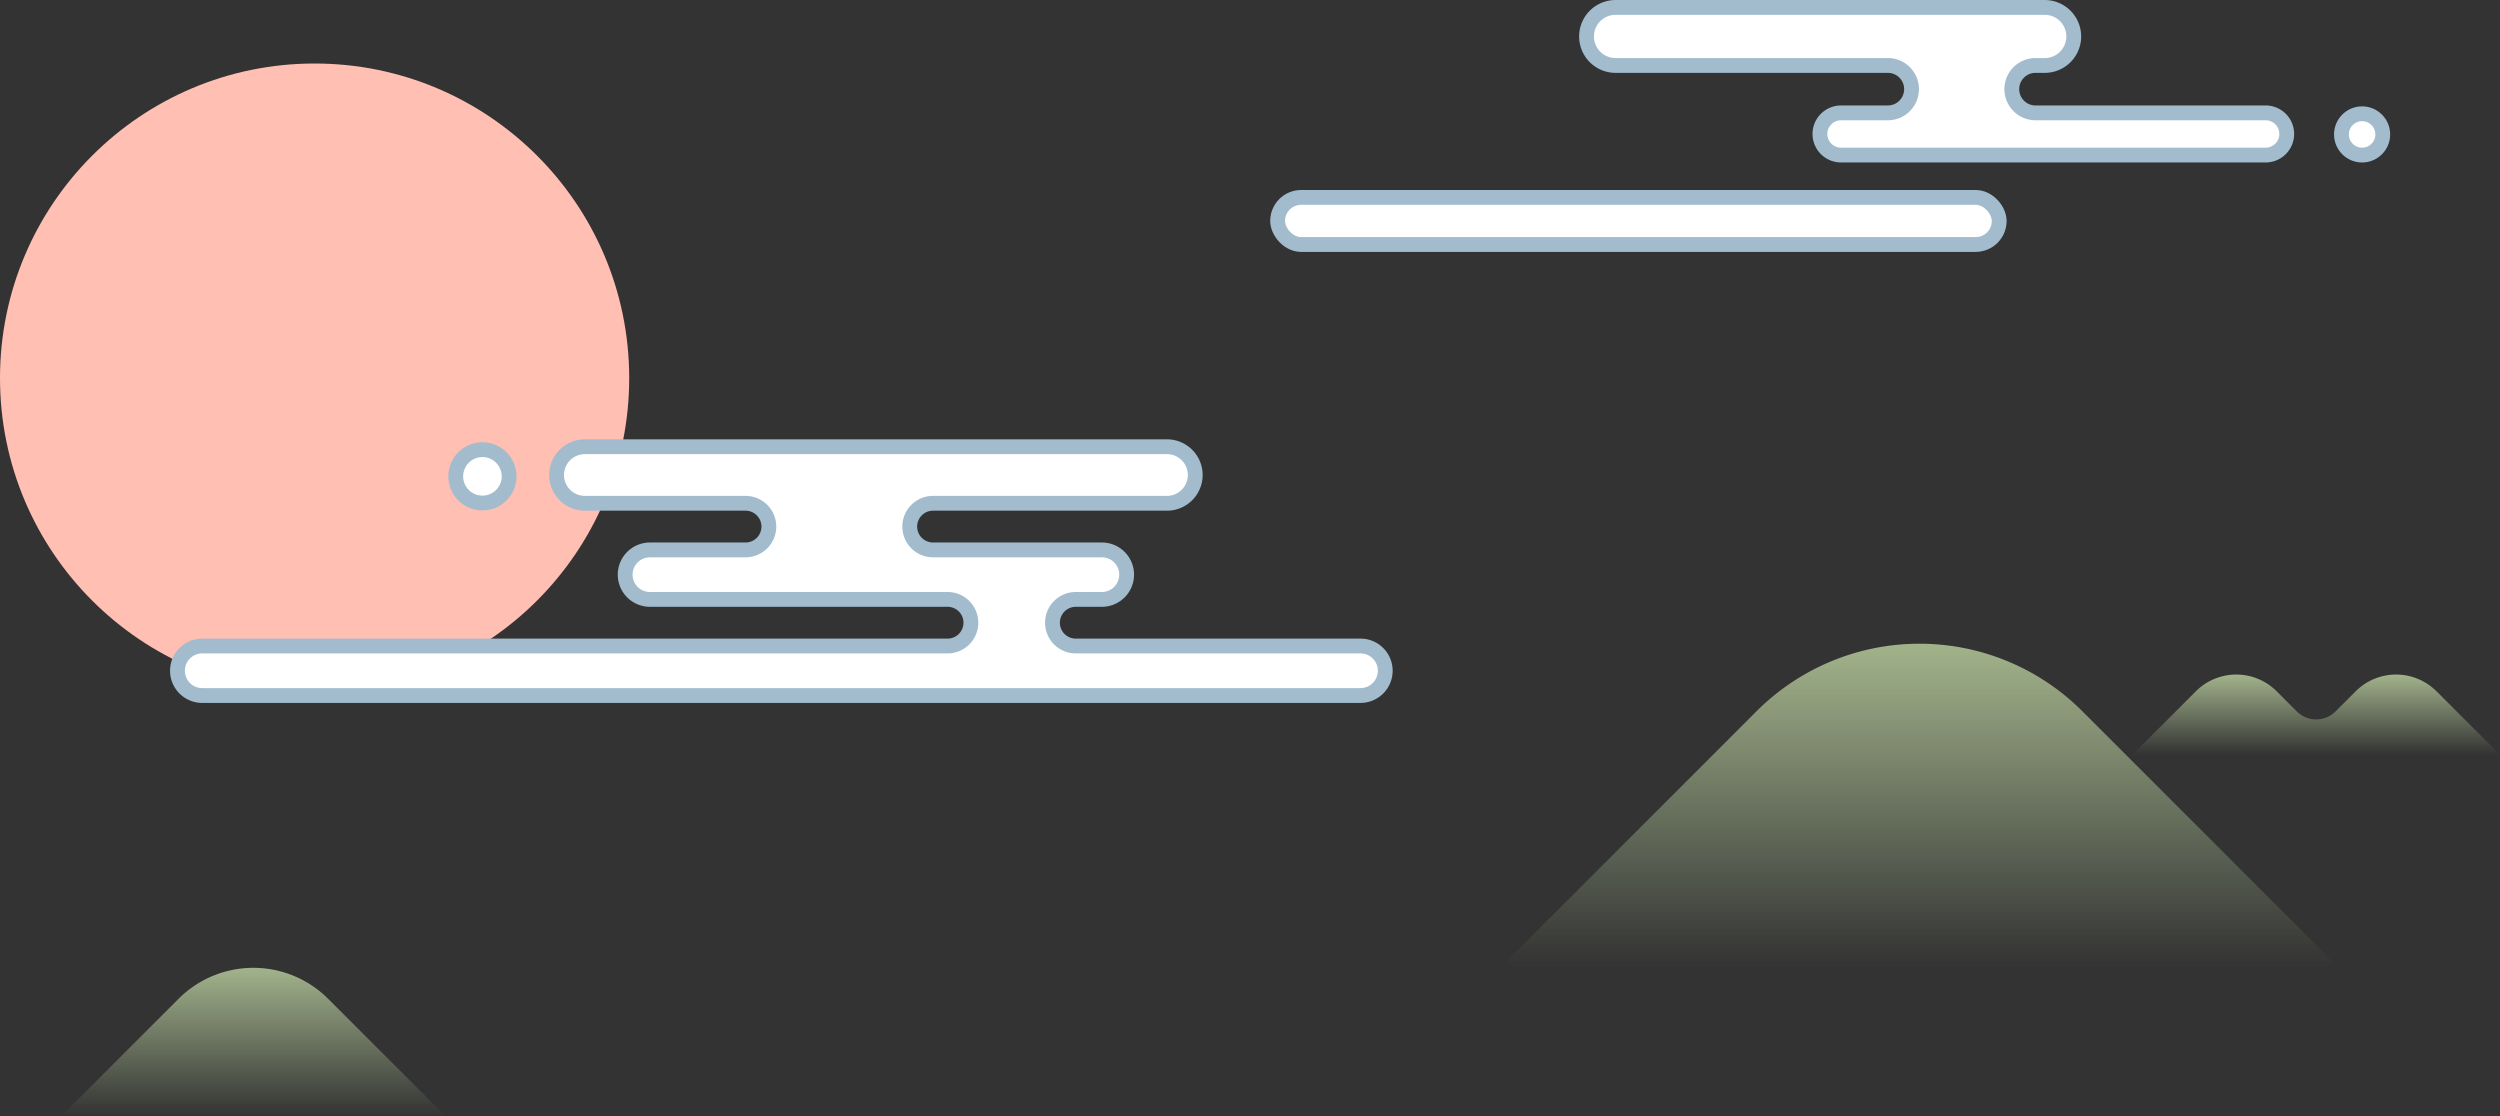 <svg xmlns="http://www.w3.org/2000/svg" xmlns:xlink="http://www.w3.org/1999/xlink" width="337.457" height="150.707" viewBox="0 0 337.457 150.707">
  <rect x="0" y="0" width="337.457" height="150.707" fill="#333333" stroke="none"/>
  <defs>
    <style>
      .scenery-1 {
        fill: #ffbfb2;
        isolation: isolate;
      }

      .scenery-2 {
        fill: url(#linear-gradient);
      }

      .scenery-3 {
        fill: #fff;
        stroke: #a2bcce;
        stroke-miterlimit: 10;
        stroke-width: 2px;
      }
    </style>
    <linearGradient id="linear-gradient" x1="0.5" y1="1" x2="0.5" gradientUnits="objectBoundingBox">
      <stop offset="0" stop-color="#a2b38b" stop-opacity="0"/>
      <stop offset="1" stop-color="#a2b38b"/>
    </linearGradient>
  </defs>
  <g id="Scenery" transform="translate(0 1)">
    <circle id="타원_9" data-name="타원 9" class="scenery-1" cx="42.466" cy="42.466" r="42.466" transform="translate(0 7.573)"/>
    <path id="패스_54" data-name="패스 54" class="scenery-2" d="M1503.056,256.362l15.883-15.883a14.281,14.281,0,0,1,20.2,0l15.883,15.883Z" transform="translate(-1494.843 -106.655)"/>
    <path id="패스_55" data-name="패스 55" class="scenery-2" d="M1753.3,305.942l34.564-34.564a31.079,31.079,0,0,1,43.951,0l34.565,34.564Z" transform="translate(-1550.746 -176.386)"/>
    <path id="패스_56" data-name="패스 56" class="scenery-2" d="M1889.95,270.8a7.71,7.71,0,0,0-10.9,0l-2.709,2.71a3.715,3.715,0,0,1-5.255,0l-2.709-2.71a7.71,7.71,0,0,0-10.9,0l-8.575,8.575h49.631Z" transform="translate(-1561.068 -178.491)"/>
    <path id="패스_57" data-name="패스 57" class="scenery-3" d="M1616.261,258.031h0a3.147,3.147,0,0,1,3.147-3.147h3.522a3.34,3.34,0,0,0,3.34-3.34h0a3.339,3.339,0,0,0-3.34-3.34h-22.79a3.147,3.147,0,0,1-3.147-3.147h0a3.147,3.147,0,0,1,3.147-3.147h31.574a3.816,3.816,0,0,0,3.815-3.816h0a3.815,3.815,0,0,0-3.815-3.816h-78.575a3.816,3.816,0,0,0-3.815,3.816h0a3.816,3.816,0,0,0,3.815,3.816h21.69a3.147,3.147,0,0,1,3.147,3.147h0a3.148,3.148,0,0,1-3.147,3.147h-12.906a3.339,3.339,0,0,0-3.34,3.34h0a3.34,3.34,0,0,0,3.34,3.34H1602.1a3.147,3.147,0,0,1,3.147,3.147h0a3.147,3.147,0,0,1-3.147,3.146H1501.489a3.34,3.34,0,0,0-3.34,3.34h0a3.341,3.341,0,0,0,3.34,3.341h156.349a3.341,3.341,0,0,0,3.34-3.341h0a3.34,3.34,0,0,0-3.34-3.34h-38.43A3.147,3.147,0,0,1,1616.261,258.031Z" transform="translate(-1474.194 -174.976)"/>
    <path id="패스_58" data-name="패스 58" class="scenery-3" d="M1831.037,113.822h0a3.2,3.2,0,0,1,3.2-3.2h1.246a3.916,3.916,0,0,0,3.916-3.916h0a3.916,3.916,0,0,0-3.916-3.916h-57.932a3.915,3.915,0,0,0-3.916,3.916h0a3.915,3.915,0,0,0,3.916,3.916h36.753a3.2,3.2,0,0,1,3.2,3.2h0a3.2,3.2,0,0,1-3.2,3.2h-6.318a2.848,2.848,0,0,0-2.848,2.848h0a2.848,2.848,0,0,0,2.848,2.848H1865.3a2.848,2.848,0,0,0,2.848-2.848h0a2.848,2.848,0,0,0-2.848-2.848H1834.24A3.2,3.2,0,0,1,1831.037,113.822Z" transform="translate(-1559.478 -102.787)"/>
    <ellipse id="타원_7" data-name="타원 7" class="scenery-3" cx="2.788" cy="2.788" rx="2.788" ry="2.788" transform="translate(316.055 14.357)"/>
    <ellipse id="타원_8" data-name="타원 8" class="scenery-3" cx="3.602" cy="3.602" rx="3.602" ry="3.602" transform="translate(61.517 59.696)"/>
    <rect id="사각형_177" data-name="사각형 177" class="scenery-3" width="97.402" height="6.356" rx="3.178" transform="translate(172.457 25.647)"/>
  </g>
</svg>
